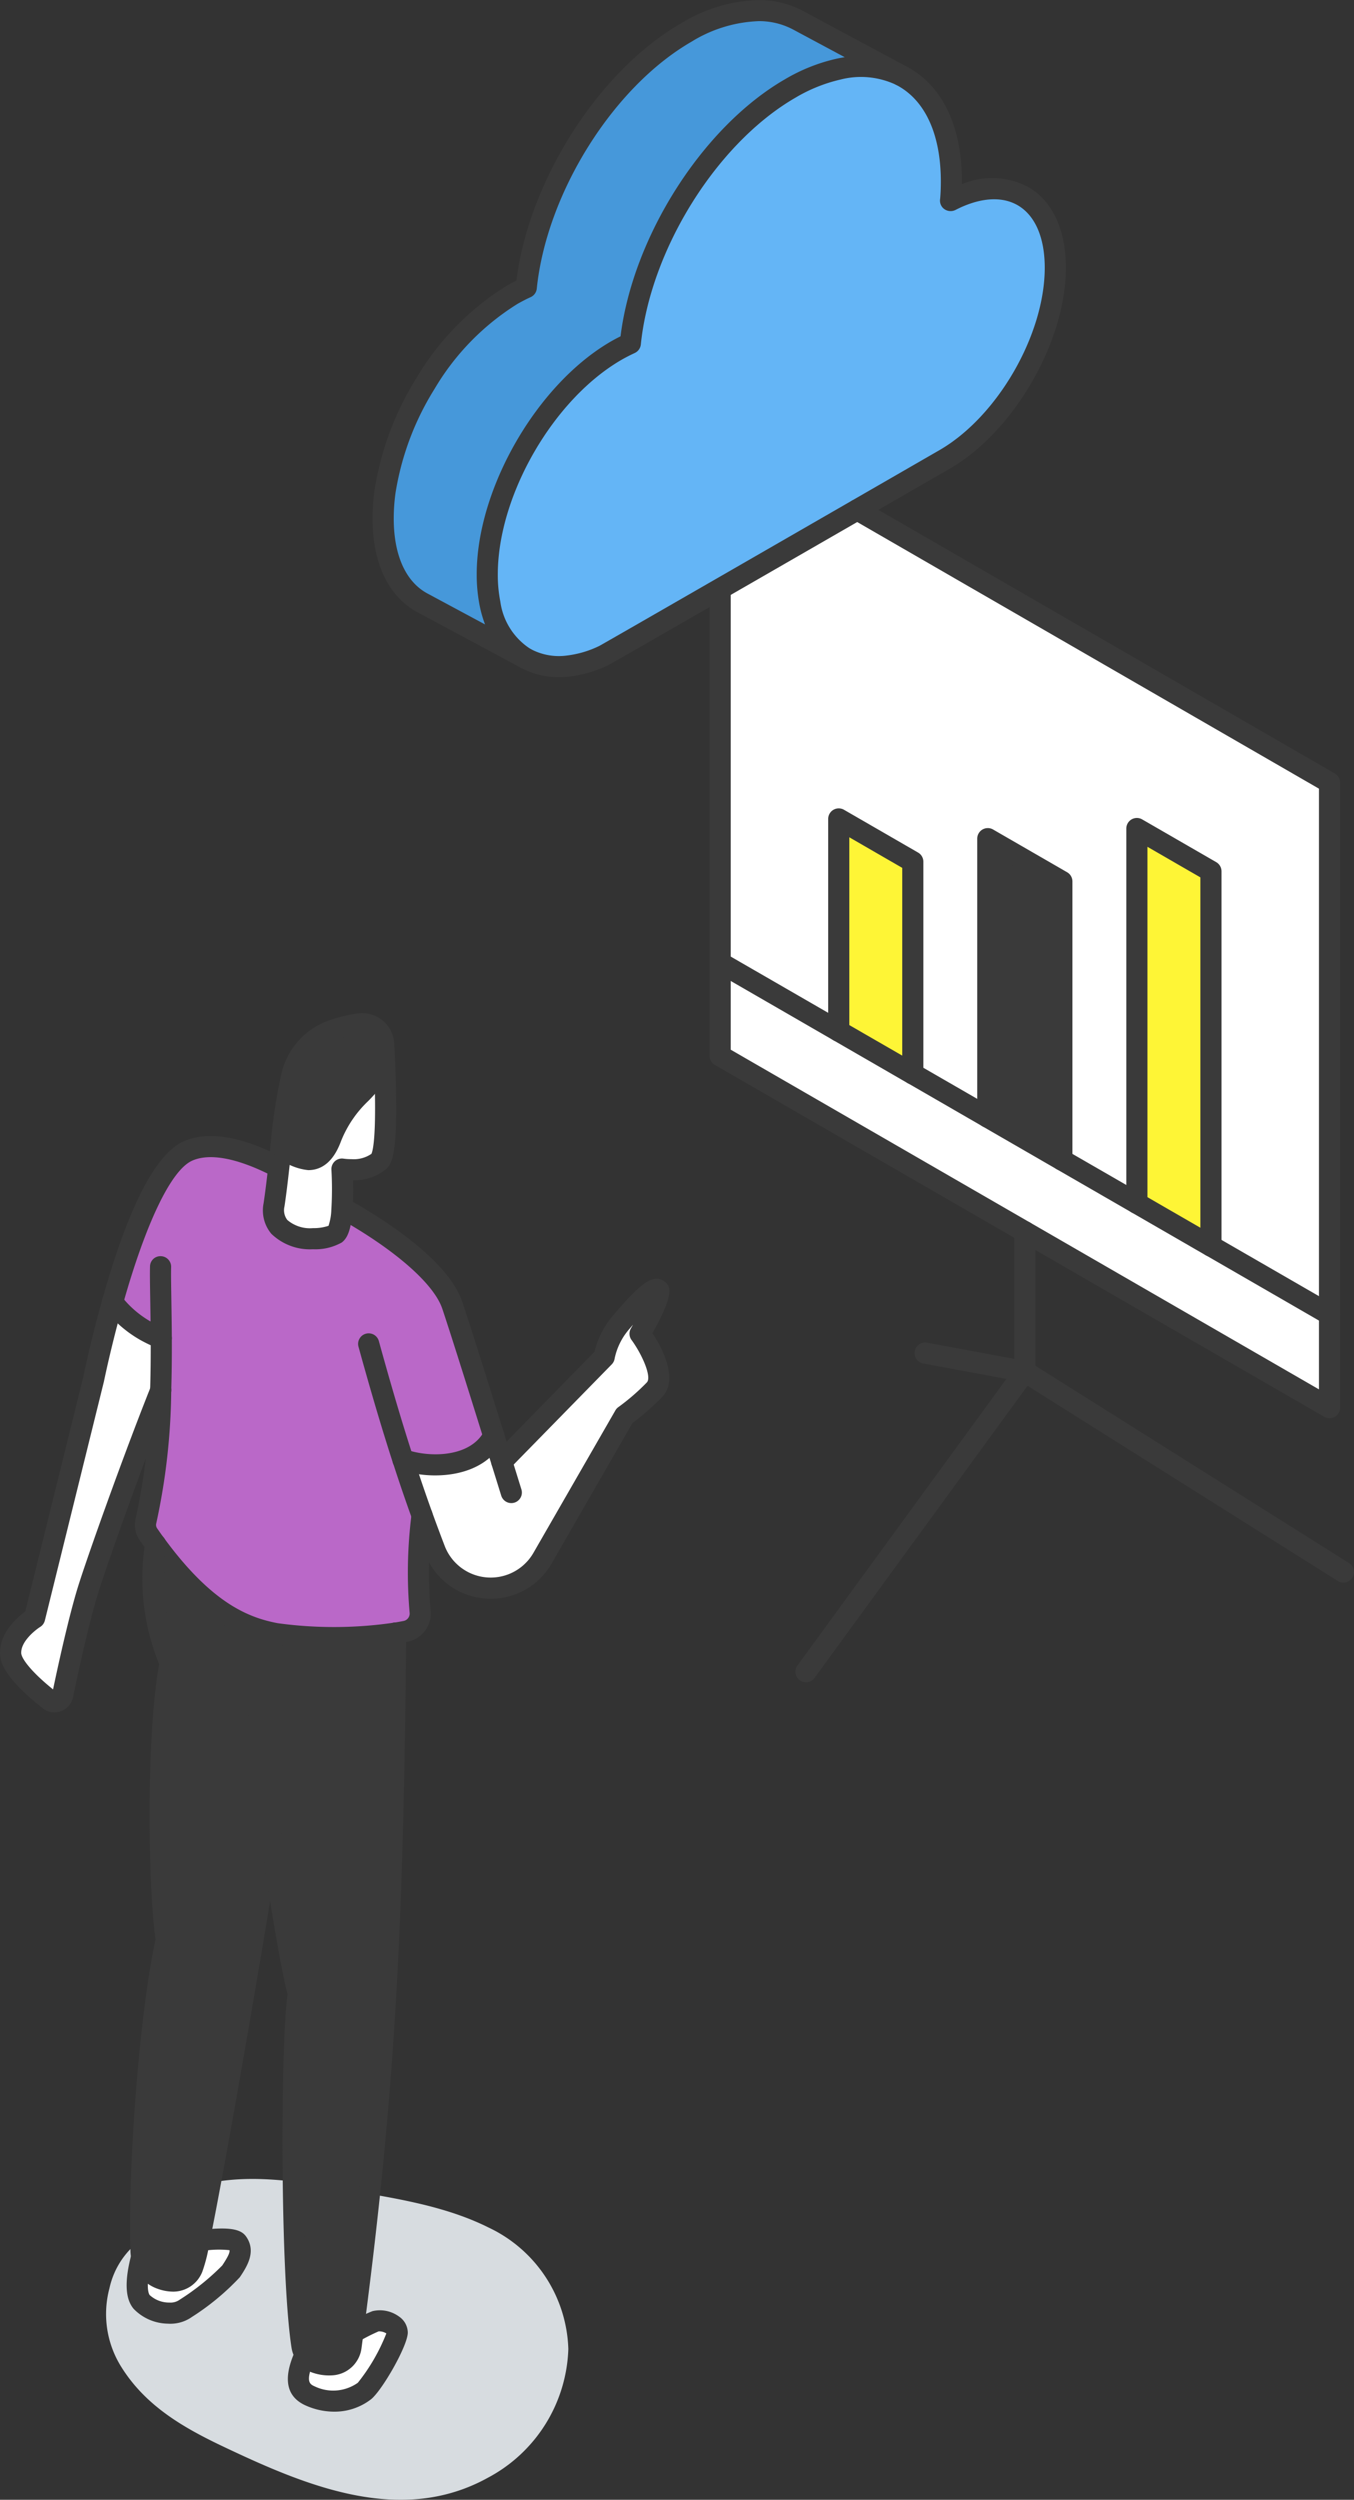 <svg xmlns="http://www.w3.org/2000/svg" width="117.163" height="216.264" viewBox="0 0 117.163 216.264">
  <rect x="0" y="0" width="117.163" height="216.264" fill="#333333" stroke="none"/>
  <g id="Grupo_186966" data-name="Grupo 186966" transform="translate(4507.923 7527.3)">
    <g id="Grupo_186956" data-name="Grupo 186956" transform="translate(-4865 -11828)">
      <g id="Grupo_186297" data-name="Grupo 186297" transform="translate(-2984.249 2973.183)">
        <g id="Grupo_186253" data-name="Grupo 186253" transform="translate(3350.501 1516.024)" style="mix-blend-mode: multiply;isolation: isolate">
          <path id="Trazado_245017" data-name="Trazado 245017" d="M3394.5,1744.118c-3.4-1.7-7.259-2.392-10.974-3.03-4.432-.76-9.181-1.771-13.63-.722a7.852,7.852,0,0,0-5.133,4.586,7.034,7.034,0,0,0-3.069,4.425,8.613,8.613,0,0,0,1,6.759c2.112,3.414,5.4,5.3,8.911,6.963,7.088,3.359,15.326,6.848,22.877,2.644a13.082,13.082,0,0,0,6.92-11.116A12.022,12.022,0,0,0,3394.5,1744.118Z" transform="translate(-3361.399 -1739.915)" fill="#d7dce0"/>
        </g>
        <g id="Grupo_186254" data-name="Grupo 186254" transform="translate(3403.641 1410.798)">
          <path id="Trazado_245018" data-name="Trazado 245018" d="M3530.383,1540.154v8.059l-52.731-30.443v-8.059Z" transform="translate(-3477.652 -1509.711)" fill="#fff"/>
        </g>
        <g id="Grupo_186255" data-name="Grupo 186255" transform="translate(3403.641 1371.625)">
          <path id="Trazado_245019" data-name="Trazado 245019" d="M3530.383,1447.607v46.021l-10.262-5.924v-32.422l-6.409-3.7V1484l-6.491-3.744v-24.1l-6.408-3.7v24.1l-6.491-3.748v-18.353l-6.409-3.7v18.357l-10.262-5.924v-32.326l11.862-6.847Z" transform="translate(-3477.652 -1424.011)" fill="#fff"/>
        </g>
        <g id="Grupo_186256" data-name="Grupo 186256" transform="translate(3439.701 1399.192)">
          <path id="Trazado_245020" data-name="Trazado 245020" d="M3562.951,1488.024v32.422l-6.408-3.7v-32.422Z" transform="translate(-3556.542 -1484.321)" fill="#fef536"/>
        </g>
        <g id="Grupo_186257" data-name="Grupo 186257" transform="translate(3426.802 1400.07)">
          <path id="Trazado_245021" data-name="Trazado 245021" d="M3534.731,1489.939v24.1l-6.409-3.7v-24.1Z" transform="translate(-3528.322 -1486.241)" fill="#3a3a3a"/>
        </g>
        <g id="Grupo_186258" data-name="Grupo 186258" transform="translate(3383.491 1333.267)">
          <path id="Trazado_245022" data-name="Trazado 245022" d="M3482.724,1357.5c0,6.1-4.283,13.521-9.567,16.575,0,0-29.153,16.81-29.515,16.981a9.744,9.744,0,0,1-3.113.91,6.052,6.052,0,0,1-3.547-.626l-.064-.032a6.677,6.677,0,0,1-3.108-4.74,12.9,12.9,0,0,1-.238-2.542c0-7.126,5-15.793,11.167-19.354.411-.238.818-.439,1.216-.626.864-8.434,6.729-17.95,13.832-22.051a14.5,14.5,0,0,1,4.155-1.668,7.982,7.982,0,0,1,5.385.516l.142.078c2.633,1.408,4.264,4.576,4.264,9.124,0,.507-.016,1.016-.059,1.527,0,.046-.009.082-.014.123.009,0,.014,0,.019-.009C3478.724,1349.094,3482.724,1351.6,3482.724,1357.5Z" transform="translate(-3433.572 -1340.096)" fill="#64b5f6"/>
        </g>
        <g id="Grupo_186259" data-name="Grupo 186259" transform="translate(3413.903 1398.365)">
          <path id="Trazado_245023" data-name="Trazado 245023" d="M3506.511,1486.214v18.353l-6.408-3.7v-18.357Z" transform="translate(-3500.102 -1482.511)" fill="#fef536"/>
        </g>
        <g id="Grupo_186260" data-name="Grupo 186260" transform="translate(3374.482 1328.431)">
          <path id="Trazado_245024" data-name="Trazado 245024" d="M3449.785,1330.359l8.84,4.745a7.981,7.981,0,0,0-5.385-.516,14.5,14.5,0,0,0-4.155,1.668c-7.1,4.1-12.968,13.617-13.832,22.051-.4.188-.8.389-1.216.626-6.171,3.561-11.167,12.227-11.167,19.354a12.907,12.907,0,0,0,.238,2.542,6.675,6.675,0,0,0,3.108,4.74l-8.941-4.8c-2.107-1.124-3.415-3.666-3.415-7.309a16.983,16.983,0,0,1,.164-2.336,24.9,24.9,0,0,1,3.506-9.357,22.492,22.492,0,0,1,7.5-7.666c.412-.233.814-.443,1.211-.622.869-8.433,6.729-17.95,13.827-22.051,3.767-2.176,7.181-2.427,9.686-1.079Z" transform="translate(-3413.862 -1329.516)" fill="#4698da"/>
        </g>
        <g id="Grupo_186261" data-name="Grupo 186261" transform="translate(3376.201 1439.073)">
          <path id="Trazado_245025" data-name="Trazado 245025" d="M3426.165,1586.466l8.863-9.055a6.466,6.466,0,0,1,1.412-2.935c1.193-1.413,2.788-3.172,3.241-2.875s-1.55,3.8-1.55,3.8,2.546,3.5,1.248,4.845a19.4,19.4,0,0,1-2.6,2.249l-7.085,12.314a5.18,5.18,0,0,1-9.325-.722c-.384-1.006-.754-1.993-1.106-2.976-.58-1.609-1.124-3.2-1.645-4.822,2.381.836,6.386.739,7.848-2.054Z" transform="translate(-3417.622 -1571.568)" fill="#fff"/>
        </g>
        <g id="Grupo_186262" data-name="Grupo 186262" transform="translate(3351.065 1426.714)">
          <path id="Trazado_245026" data-name="Trazado 245026" d="M3366.8,1565.612c.05-1.591.06-3.118.05-4.512a10.207,10.207,0,0,1-1.44-.686,9.526,9.526,0,0,1-2.774-2.441c1.476-5.243,3.817-11.839,6.5-13.05,2.148-.974,5.143.009,7.707,1.316l.188.018c-.133,1.175-.265,2.313-.416,3.314-.521,3.442,4.438,3.18,5.311,2.528a3.373,3.373,0,0,0,.558-2.016h.471c2.235,1.275,7.963,4.8,9.092,8.2.818,2.445,2.39,7.472,3.579,11.275-1.463,2.793-5.467,2.891-7.848,2.054.521,1.623,1.065,3.213,1.646,4.822a39.325,39.325,0,0,0-.169,8.3,1.572,1.572,0,0,1-1.257,1.732c-.27.054-.558.105-.859.151a36.664,36.664,0,0,1-10.381.041c-3.241-.617-6.483-2.379-10.39-7.711-.2-.274-.406-.563-.613-.859a1.438,1.438,0,0,1-.224-1.166A55.993,55.993,0,0,0,3366.8,1565.612Z" transform="translate(-3362.632 -1544.53)" fill="#ba68c8"/>
        </g>
        <g id="Grupo_186263" data-name="Grupo 186263" transform="translate(3353.495 1461.125)">
          <path id="Trazado_245027" data-name="Trazado 245027" d="M3379.2,1644.654c-1.751,10.98-4.882,29.035-6.2,35.412a18.372,18.372,0,0,1-.544,2.272,1.918,1.918,0,0,1-2.7,1.028,2.624,2.624,0,0,1-1.721-1.924,2.527,2.527,0,0,1-.062-.475c-.226-6.547.686-20.163,2.185-26.96-.658-4.045-.877-17.6.329-23.948a18.55,18.55,0,0,1-1.252-10.248c3.9,5.334,7.149,7.094,10.39,7.711a36.6,36.6,0,0,0,10.381-.041c-.233,24.446-.811,38.67-3.7,60.52l-.165,1.244a1.774,1.774,0,0,1-1.6,1.54,3.484,3.484,0,0,1-1.559-.224,1.685,1.685,0,0,1-.818-.681,1.868,1.868,0,0,1-.265-.7c-1.012-6.461-.937-26.658-.315-30.5C3381.059,1656.832,3379.917,1650.135,3379.2,1644.654Z" transform="translate(-3367.947 -1619.811)" fill="#3a3a3a"/>
        </g>
        <g id="Grupo_186264" data-name="Grupo 186264" transform="translate(3367.139 1528.289)">
          <path id="Trazado_245028" data-name="Trazado 245028" d="M3406.347,1767.764a14.723,14.723,0,0,1-2.838,5.065,4.576,4.576,0,0,1-4.671.434c-1.582-.681-1.038-2.244-.458-3.611a1.685,1.685,0,0,0,.818.681,3.482,3.482,0,0,0,1.559.224,1.774,1.774,0,0,0,1.6-1.54l.165-1.243a19.179,19.179,0,0,1,1.957-.983C3405.057,1766.608,3406.347,1767.028,3406.347,1767.764Z" transform="translate(-3397.798 -1766.748)" fill="#fff"/>
        </g>
        <g id="Grupo_186265" data-name="Grupo 186265" transform="translate(3365 1419.542)">
          <path id="Trazado_245029" data-name="Trazado 245029" d="M3402.723,1528.841c.146,3.314.21,7.78-.467,8.429-1.088,1.042-3.222.695-3.222.695a30.9,30.9,0,0,1-.009,3.6,3.375,3.375,0,0,1-.558,2.016c-.874.652-5.833.914-5.312-2.528.151-1,.283-2.139.416-3.314l.192-1.764a4.3,4.3,0,0,0,2.35,1.156c1.074,0,1.618-.951,1.988-1.938C3399.231,1532.214,3401.078,1531.487,3402.723,1528.841Z" transform="translate(-3393.118 -1528.841)" fill="#fff"/>
        </g>
        <g id="Grupo_186266" data-name="Grupo 186266" transform="translate(3365.646 1416.085)">
          <path id="Trazado_245030" data-name="Trazado 245030" d="M3403.409,1523.043c.028.5.06,1.079.083,1.691-1.646,2.647-3.492,3.373-4.621,6.354-.371.987-.914,1.938-1.989,1.938a4.3,4.3,0,0,1-2.349-1.156,45.825,45.825,0,0,1,.873-5.846,5.451,5.451,0,0,1,3.611-4.182,11.934,11.934,0,0,1,2.262-.544A1.866,1.866,0,0,1,3403.409,1523.043Z" transform="translate(-3394.532 -1521.277)" fill="#3a3a3a"/>
        </g>
        <g id="Grupo_186267" data-name="Grupo 186267" transform="translate(3353.204 1521.228)">
          <path id="Trazado_245031" data-name="Trazado 245031" d="M3375.987,1751.611c.508.736.114,1.467-.562,2.482a23.074,23.074,0,0,1-3.917,3.2,2.281,2.281,0,0,1-1.472.411,3.413,3.413,0,0,1-2.335-.96c-.69-.8-.313-2.747,0-3.917a2.612,2.612,0,0,0,1.721,1.924,1.918,1.918,0,0,0,2.7-1.028,18.505,18.505,0,0,0,.544-2.272C3373.939,1751.286,3375.676,1751.158,3375.987,1751.611Z" transform="translate(-3367.311 -1751.299)" fill="#fff"/>
        </g>
        <g id="Grupo_186268" data-name="Grupo 186268" transform="translate(3342.24 1440.157)">
          <path id="Trazado_245032" data-name="Trazado 245032" d="M3356.365,1577.068c.009,1.394,0,2.921-.05,4.512-2.437,6.1-5.521,14.8-6.29,17.274-.813,2.633-1.773,7.058-2.2,9.105a.72.72,0,0,1-1.147.421c-1.234-.974-3.3-2.774-3.351-4-.086-1.76,2.071-3.1,2.071-3.1s5.714-23.65,6.751-27.339a9.526,9.526,0,0,0,2.774,2.441A10.171,10.171,0,0,0,3356.365,1577.068Z" transform="translate(-3343.326 -1573.941)" fill="#fff"/>
        </g>
        <g id="Grupo_186269" data-name="Grupo 186269" transform="translate(3370.464 1431.353)">
          <path id="Trazado_245033" data-name="Trazado 245033" d="M3418.656,1575.98a.915.915,0,0,1-.872-.642c-1.019-3.262-2.725-8.722-3.573-11.257-.705-2.119-3.949-4.994-8.677-7.692a.914.914,0,0,1,.906-1.588c3.048,1.739,8.335,5.181,9.506,8.7.854,2.552,2.564,8.023,3.584,11.291a.915.915,0,0,1-.6,1.146A.933.933,0,0,1,3418.656,1575.98Z" transform="translate(-3405.072 -1554.68)" fill="#3a3a3a"/>
        </g>
        <g id="Grupo_186270" data-name="Grupo 186270" transform="translate(3383.135 1450.824)">
          <path id="Trazado_245034" data-name="Trazado 245034" d="M3435.228,1604.008a.916.916,0,0,1-.873-.644l-1.522-4.9a.914.914,0,1,1,1.746-.542l1.522,4.9a.914.914,0,0,1-.6,1.144A.9.9,0,0,1,3435.228,1604.008Z" transform="translate(-3432.792 -1597.277)" fill="#3a3a3a"/>
        </g>
        <g id="Grupo_186271" data-name="Grupo 186271" transform="translate(3341.326 1425.799)">
          <path id="Trazado_245035" data-name="Trazado 245035" d="M3346.033,1592.394a1.623,1.623,0,0,1-1-.348c-3.619-2.855-3.681-4.227-3.7-4.678-.09-1.826,1.467-3.178,2.18-3.7l5.017-20.291h0s.623-3.064,1.658-6.739c2.24-7.961,4.595-12.548,7-13.635,2.066-.936,4.925-.487,8.5,1.335a.914.914,0,0,1-.83,1.629c-3.01-1.535-5.4-1.984-6.914-1.3-1.81.818-3.994,5.361-5.992,12.465-1.018,3.614-1.628,6.614-1.635,6.644l-5.109,20.666a.914.914,0,0,1-.406.557c-.47.3-1.688,1.286-1.639,2.278.015.358.62,1.4,2.754,3.128.362-1.727,1.327-6.2,2.156-8.879.744-2.4,3.848-11.166,6.314-17.343a.587.587,0,0,1,.024-.056.914.914,0,0,1,1.743.386.929.929,0,0,1-.078.369c-2.449,6.136-5.522,14.813-6.257,17.185-.86,2.781-1.884,7.608-2.177,9.021a1.639,1.639,0,0,1-1.6,1.3Z" transform="translate(-3341.326 -1542.53)" fill="#3a3a3a"/>
        </g>
        <g id="Grupo_186272" data-name="Grupo 186272" transform="translate(3372.315 1442.867)">
          <path id="Trazado_245036" data-name="Trazado 245036" d="M3413,1591.709a.914.914,0,0,1-.869-.633c-.945-2.918-1.892-6.11-2.979-10.049a.914.914,0,0,1,1.763-.486c1.079,3.912,2.018,7.081,2.955,9.972a.916.916,0,0,1-.87,1.2Z" transform="translate(-3409.121 -1579.869)" fill="#3a3a3a"/>
        </g>
        <g id="Grupo_186273" data-name="Grupo 186273" transform="translate(3375.287 1438.145)">
          <path id="Trazado_245037" data-name="Trazado 245037" d="M3424.135,1597.219c-.163,0-.327-.006-.492-.019a6.037,6.037,0,0,1-5.209-3.889c-.422-1.106-.786-2.085-1.113-2.993-.612-1.7-1.153-3.287-1.656-4.852a.914.914,0,1,1,1.741-.56c.5,1.545,1.031,3.113,1.635,4.793.323.9.683,1.865,1.1,2.958a4.265,4.265,0,0,0,7.678.593l7.085-12.313a.917.917,0,0,1,.271-.3,18.685,18.685,0,0,0,2.459-2.133c.431-.448-.36-2.343-1.329-3.673a.914.914,0,0,1-.054-.991c.061-.107.123-.218.185-.329q-.182.211-.385.45a5.629,5.629,0,0,0-1.205,2.475.915.915,0,0,1-.251.509l-8.864,9.055a.914.914,0,0,1-1.307-1.279l8.675-8.863a7.587,7.587,0,0,1,1.556-3.077c2.485-2.943,3.524-3.653,4.441-3.05.633.426.954,1.037-.975,4.515.8,1.222,2.308,3.991.83,5.527a20.671,20.671,0,0,1-2.561,2.243l-6.987,12.142A6.041,6.041,0,0,1,3424.135,1597.219Z" transform="translate(-3415.621 -1569.537)" fill="#3a3a3a"/>
        </g>
        <g id="Grupo_186274" data-name="Grupo 186274" transform="translate(3375.284 1450.824)">
          <path id="Trazado_245038" data-name="Trazado 245038" d="M3419.329,1601.611a9.567,9.567,0,0,1-3.074-.495.914.914,0,0,1,.274-1.785h0a.912.912,0,0,1,.3.052c2.005.7,5.535.678,6.736-1.616a.914.914,0,1,1,1.619.848C3424.039,1600.817,3421.612,1601.611,3419.329,1601.611Z" transform="translate(-3415.617 -1597.276)" fill="#3a3a3a"/>
        </g>
        <g id="Grupo_186275" data-name="Grupo 186275" transform="translate(3352.999 1436.189)">
          <path id="Trazado_245039" data-name="Trazado 245039" d="M3383.7,1599.173a27.11,27.11,0,0,1-4.825-.368c-4.111-.783-7.387-3.2-10.957-8.069-.205-.28-.414-.574-.625-.877a2.349,2.349,0,0,1-.362-1.909,54.162,54.162,0,0,0,1.249-11.111c.042-1.371.058-2.837.05-4.48-.006-1.265-.025-2.419-.041-3.4-.021-1.228-.036-2.2-.018-2.809a.9.9,0,0,1,.941-.886.914.914,0,0,1,.886.941c-.017.569,0,1.52.018,2.723.016.99.035,2.151.042,3.424.008,1.665-.009,3.151-.051,4.544a55.949,55.949,0,0,1-1.3,11.5.522.522,0,0,0,.086.423c.2.29.4.573.6.843,4.113,5.614,7.274,6.867,9.823,7.353a35.735,35.735,0,0,0,10.072-.047c.287-.043.56-.092.817-.143a.655.655,0,0,0,.529-.724,40.036,40.036,0,0,1,.168-8.508.914.914,0,1,1,1.818.2,38.213,38.213,0,0,0-.171,8.085,2.5,2.5,0,0,1-1.984,2.741c-.284.057-.586.11-.9.158A41.27,41.27,0,0,1,3383.7,1599.173Z" transform="translate(-3366.863 -1565.26)" fill="#3a3a3a"/>
        </g>
        <g id="Grupo_186276" data-name="Grupo 186276" transform="translate(3350.151 1439.243)">
          <path id="Trazado_245040" data-name="Trazado 245040" d="M3365.766,1576.9a.933.933,0,0,1-.332-.061,11.053,11.053,0,0,1-1.569-.746,10.405,10.405,0,0,1-3.037-2.669.914.914,0,1,1,1.439-1.128,8.624,8.624,0,0,0,2.511,2.212,9.2,9.2,0,0,0,1.29.616.914.914,0,0,1-.3,1.776Z" transform="translate(-3360.633 -1571.941)" fill="#3a3a3a"/>
        </g>
        <g id="Grupo_186277" data-name="Grupo 186277" transform="translate(3352.58 1460.211)">
          <path id="Trazado_245041" data-name="Trazado 245041" d="M3369.67,1683.376a4.032,4.032,0,0,1-1.284-.229,3.515,3.515,0,0,1-2.321-2.588,3.473,3.473,0,0,1-.084-.648c-.23-6.675.685-20.136,2.17-27.019-.621-4.146-.855-17.28.308-23.809a19.616,19.616,0,0,1-1.207-10.491.914.914,0,1,1,1.809.266,17.715,17.715,0,0,0,1.183,9.741.916.916,0,0,1,.064.544c-1.207,6.347-.958,19.74-.325,23.63a.9.9,0,0,1-.009.344c-1.479,6.7-2.393,20.106-2.164,26.731a1.663,1.663,0,0,0,.039.305,1.7,1.7,0,0,0,1.118,1.259c.964.326,1.288.069,1.582-.551.019-.049.131-.4.475-2.066,1.349-6.542,4.489-24.7,6.191-35.371a.914.914,0,0,1,1.805.287c-1.7,10.69-4.853,28.887-6.205,35.452a13.382,13.382,0,0,1-.613,2.477A2.71,2.71,0,0,1,3369.67,1683.376Z" transform="translate(-3365.945 -1617.812)" fill="#3a3a3a"/>
        </g>
        <g id="Grupo_186278" data-name="Grupo 186278" transform="translate(3359.284 1467.881)">
          <path id="Trazado_245042" data-name="Trazado 245042" d="M3391.127,1699.736a4.394,4.394,0,0,1-1.587-.3,2.583,2.583,0,0,1-1.263-1.047,2.777,2.777,0,0,1-.395-1.044c-.992-6.327-.963-26.149-.345-30.588-.565-2.12-1.667-8.614-2.365-13.962a65.715,65.715,0,0,1-.63-6.814c-1.163-1.118-3.653-4.244-3.927-7.648a.914.914,0,0,1,1.822-.146c.252,3.129,3.007,6.232,3.578,6.661a.913.913,0,0,1,.364.783,50.98,50.98,0,0,0,.606,6.928c.711,5.455,1.837,12.075,2.363,13.888a.925.925,0,0,1,.024.4c-.634,3.917-.674,23.9.316,30.215a.936.936,0,0,0,.136.355.77.77,0,0,0,.373.314,2.562,2.562,0,0,0,1.153.166.864.864,0,0,0,.771-.75l.165-1.242c2.871-21.732,3.459-36.2,3.69-60.409a.914.914,0,0,1,.914-.905h.006a.915.915,0,0,1,.909.923c-.232,24.286-.822,38.8-3.706,60.631l-.165,1.244a2.7,2.7,0,0,1-2.429,2.331C3391.378,1699.731,3391.252,1699.736,3391.127,1699.736Z" transform="translate(-3380.612 -1634.592)" fill="#3a3a3a"/>
        </g>
        <g id="Grupo_186279" data-name="Grupo 186279" transform="translate(3352.287 1520.312)">
          <path id="Trazado_245043" data-name="Trazado 245043" d="M3369.1,1757.536c-.073,0-.146,0-.218-.007a4.2,4.2,0,0,1-2.967-1.278c-.746-.869-.809-2.422-.191-4.747a.914.914,0,0,1,1.767.469c-.53,2-.355,2.892-.188,3.087a2.505,2.505,0,0,0,1.711.644,1.353,1.353,0,0,0,.878-.248,20.815,20.815,0,0,0,3.683-2.961c.558-.837.664-1.147.627-1.325a8.9,8.9,0,0,0-2.517.1.914.914,0,1,1-.233-1.813c2.912-.376,3.785-.052,4.2.549.906,1.314.027,2.633-.555,3.506a21.415,21.415,0,0,1-4.155,3.442A3.212,3.212,0,0,1,3369.1,1757.536Z" transform="translate(-3365.306 -1749.296)" fill="#3a3a3a"/>
        </g>
        <g id="Grupo_186280" data-name="Grupo 186280" transform="translate(3366.226 1527.375)">
          <path id="Trazado_245044" data-name="Trazado 245044" d="M3399.8,1773.531a6.067,6.067,0,0,1-2.4-.513c-2.519-1.084-1.411-3.694-.937-4.808a.914.914,0,0,1,1.683.715c-.809,1.907-.535,2.194-.023,2.414a3.692,3.692,0,0,0,3.74-.308,16.44,16.44,0,0,0,2.468-4.269,1.187,1.187,0,0,0-.665-.18,17.011,17.011,0,0,0-1.782.91.914.914,0,0,1-.875-1.605,14.527,14.527,0,0,1,2.119-1.051,2.8,2.8,0,0,1,2.3.466,1.709,1.709,0,0,1,.759,1.38c0,1.151-2.232,5.024-3.184,5.78A5.162,5.162,0,0,1,3399.8,1773.531Z" transform="translate(-3395.8 -1764.748)" fill="#3a3a3a"/>
        </g>
        <g id="Grupo_186281" data-name="Grupo 186281" transform="translate(3364.087 1415.17)">
          <path id="Trazado_245045" data-name="Trazado 245045" d="M3395.441,1539.7a4.8,4.8,0,0,1-3.608-1.343,3.153,3.153,0,0,1-.665-2.635c.159-1.057.3-2.25.411-3.278q.073-.659.144-1.323l.048-.439a46.471,46.471,0,0,1,.9-5.983,6.391,6.391,0,0,1,4.174-4.8,12.487,12.487,0,0,1,2.443-.592,2.771,2.771,0,0,1,3.183,2.6c.028.506.058,1.087.083,1.7.3,7.469-.2,8.6-.747,9.126a4.307,4.307,0,0,1-2.9,1,26.716,26.716,0,0,1-.052,2.707c-.119,1.482-.394,2.281-.922,2.675A4.667,4.667,0,0,1,3395.441,1539.7Zm4.258-18.6a.967.967,0,0,0-.139.01,10.812,10.812,0,0,0-2.076.5,4.532,4.532,0,0,0-3.048,3.562,45.627,45.627,0,0,0-.847,5.708l-.047.438q-.071.667-.145,1.329c-.116,1.045-.257,2.261-.421,3.349a1.388,1.388,0,0,0,.244,1.17,3.009,3.009,0,0,0,2.221.707,4.028,4.028,0,0,0,1.344-.2,4.775,4.775,0,0,0,.244-1.379,29.519,29.519,0,0,0,.008-3.473.914.914,0,0,1,1.06-.958,4.909,4.909,0,0,0,.673.043,2.714,2.714,0,0,0,1.728-.458c.136-.288.478-1.636.228-7.77-.025-.607-.054-1.179-.082-1.678A.95.95,0,0,0,3399.7,1521.105Z" transform="translate(-3391.12 -1519.277)" fill="#3a3a3a"/>
        </g>
        <g id="Grupo_186282" data-name="Grupo 186282" transform="translate(3364.732 1418.629)">
          <path id="Trazado_245046" data-name="Trazado 245046" d="M3395.8,1536.962a4.977,4.977,0,0,1-2.917-1.353.914.914,0,0,1,1.133-1.435,3.9,3.9,0,0,0,1.784.96c.31,0,.687-.16,1.132-1.345a11.518,11.518,0,0,1,2.727-4.06,15.288,15.288,0,0,0,1.975-2.455.914.914,0,0,1,1.552.966,17.051,17.051,0,0,1-2.19,2.737,9.728,9.728,0,0,0-2.352,3.457C3398.405,1535.057,3397.69,1536.962,3395.8,1536.962Z" transform="translate(-3392.532 -1526.842)" fill="#3a3a3a"/>
        </g>
        <g id="Grupo_186283" data-name="Grupo 186283" transform="translate(3385.924 1333.105)">
          <path id="Trazado_245047" data-name="Trazado 245047" d="M3442.642,1392.732a6.652,6.652,0,0,1-3.207-.777l-.036-.017a.914.914,0,0,1,.813-1.637l.064.032a5.151,5.151,0,0,0,3.046.536,8.824,8.824,0,0,0,2.817-.827c.566-.3,19.513-11.218,29.449-16.946,5.023-2.9,9.11-9.983,9.11-15.782,0-2.565-.806-4.469-2.271-5.362-1.4-.853-3.332-.725-5.443.36h0a.942.942,0,0,1-1.117-.193.912.912,0,0,1-.229-.709s.006-.052.007-.056l.006-.049c.037-.439.056-.913.056-1.447,0-4.059-1.344-7.014-3.782-8.317l-.149-.082a.914.914,0,0,1,.878-1.6l.142.078c3.054,1.633,4.74,5.16,4.74,9.926,0,.075,0,.15,0,.223a6.666,6.666,0,0,1,5.846.31c2.029,1.238,3.146,3.7,3.146,6.923,0,6.382-4.5,14.172-10.023,17.366-6.848,3.948-29.215,16.843-29.582,17.016a10.653,10.653,0,0,1-3.406.992A8.408,8.408,0,0,1,3442.642,1392.732Z" transform="translate(-3438.893 -1339.741)" fill="#3a3a3a"/>
        </g>
        <g id="Grupo_186284" data-name="Grupo 186284" transform="translate(3373.568 1327.517)">
          <path id="Trazado_245048" data-name="Trazado 245048" d="M3425.131,1385.4a.907.907,0,0,1-.432-.109l-8.941-4.8c-2.512-1.341-3.9-4.223-3.9-8.115a18.026,18.026,0,0,1,.173-2.462,25.966,25.966,0,0,1,3.633-9.71,23.406,23.406,0,0,1,7.823-7.978c.291-.166.562-.311.818-.438,1.086-8.654,7.126-18.137,14.22-22.234a13.494,13.494,0,0,1,6.691-2.031,8.107,8.107,0,0,1,3.885.938l8.793,4.719a.914.914,0,0,1-.338,1.759.988.988,0,0,1-.433-.1,7.119,7.119,0,0,0-4.776-.44,13.636,13.636,0,0,0-3.894,1.568c-6.782,3.914-12.534,13.094-13.381,21.351a.914.914,0,0,1-.519.734c-.316.149-.732.351-1.148.591-5.905,3.408-10.71,11.734-10.71,18.562a11.959,11.959,0,0,0,.22,2.361,5.782,5.782,0,0,0,2.655,4.122.914.914,0,0,1-.444,1.714Zm20.089-56.052a11.875,11.875,0,0,0-5.777,1.785c-6.774,3.913-12.524,13.092-13.375,21.353a.912.912,0,0,1-.535.74c-.341.153-.712.343-1.134.582a21.564,21.564,0,0,0-7.174,7.35,24.11,24.11,0,0,0-3.379,9,16.234,16.234,0,0,0-.156,2.21c0,3.184,1.041,5.494,2.93,6.5l4.971,2.671a10.368,10.368,0,0,1-.464-1.618,13.837,13.837,0,0,1-.257-2.724c0-7.41,5.215-16.447,11.624-20.145.287-.166.567-.312.822-.438,1.08-8.654,7.124-18.138,14.227-22.238a15.446,15.446,0,0,1,4.419-1.77q.38-.083.756-.139l-4.478-2.4A6.3,6.3,0,0,0,3445.22,1329.345Z" transform="translate(-3411.862 -1327.517)" fill="#3a3a3a"/>
        </g>
        <g id="Grupo_186285" data-name="Grupo 186285" transform="translate(3402.726 1370.71)">
          <path id="Trazado_245049" data-name="Trazado 245049" d="M3529.3,1501.514a.907.907,0,0,1-.457-.122l-52.731-30.443a.913.913,0,0,1-.457-.792v-40.385a.914.914,0,0,1,1.828,0v39.858l50.9,29.387v-51.969l-40.412-23.331a.914.914,0,1,1,.914-1.584l40.869,23.6a.915.915,0,0,1,.457.792V1500.6a.914.914,0,0,1-.914.914Z" transform="translate(-3475.652 -1422.01)" fill="#3a3a3a"/>
        </g>
        <g id="Grupo_186286" data-name="Grupo 186286" transform="translate(3445.196 1434.402)">
          <path id="Trazado_245050" data-name="Trazado 245050" d="M3579.738,1569.1a.909.909,0,0,1-.456-.123l-10.262-5.924a.914.914,0,1,1,.914-1.584l10.262,5.924a.914.914,0,0,1-.458,1.706Z" transform="translate(-3568.562 -1561.35)" fill="#3a3a3a"/>
        </g>
        <g id="Grupo_186287" data-name="Grupo 186287" transform="translate(3432.296 1426.956)">
          <path id="Trazado_245051" data-name="Trazado 245051" d="M3547.746,1550.633a.907.907,0,0,1-.456-.122l-6.49-3.743a.914.914,0,0,1,.913-1.584l6.49,3.744a.914.914,0,0,1-.458,1.706Z" transform="translate(-3540.343 -1545.06)" fill="#3a3a3a"/>
        </g>
        <g id="Grupo_186288" data-name="Grupo 186288" transform="translate(3419.396 1419.506)">
          <path id="Trazado_245052" data-name="Trazado 245052" d="M3519.526,1534.338a.908.908,0,0,1-.456-.123l-6.491-3.748a.914.914,0,0,1,.914-1.584l6.491,3.748a.914.914,0,0,1-.458,1.706Z" transform="translate(-3512.121 -1528.761)" fill="#3a3a3a"/>
        </g>
        <g id="Grupo_186289" data-name="Grupo 186289" transform="translate(3402.726 1409.883)">
          <path id="Trazado_245053" data-name="Trazado 245053" d="M3486.827,1515.464a.91.91,0,0,1-.456-.122l-10.262-5.925a.914.914,0,0,1,.914-1.583l10.262,5.924a.914.914,0,0,1-.458,1.706Z" transform="translate(-3475.652 -1507.71)" fill="#3a3a3a"/>
        </g>
        <g id="Grupo_186290" data-name="Grupo 186290" transform="translate(3412.989 1397.451)">
          <path id="Trazado_245054" data-name="Trazado 245054" d="M3505.426,1504.4a.914.914,0,0,1-.458-.123l-6.408-3.7a.913.913,0,0,1-.457-.792v-18.357a.914.914,0,0,1,1.372-.792l6.408,3.7a.914.914,0,0,1,.457.791v18.353a.915.915,0,0,1-.914.914Zm-5.494-5.14,4.58,2.643v-16.242l-4.58-2.646Z" transform="translate(-3498.103 -1480.512)" fill="#3a3a3a"/>
        </g>
        <g id="Grupo_186291" data-name="Grupo 186291" transform="translate(3425.887 1399.155)">
          <path id="Trazado_245055" data-name="Trazado 245055" d="M3533.645,1513.871a.912.912,0,0,1-.458-.123l-6.409-3.7a.914.914,0,0,1-.457-.791v-24.1a.915.915,0,0,1,1.371-.792l6.409,3.7a.914.914,0,0,1,.458.792v24.1a.915.915,0,0,1-.914.914Zm-5.495-5.145,4.581,2.646v-21.991l-4.581-2.643Z" transform="translate(-3526.322 -1484.241)" fill="#3a3a3a"/>
        </g>
        <g id="Grupo_186292" data-name="Grupo 186292" transform="translate(3438.787 1398.278)">
          <path id="Trazado_245056" data-name="Trazado 245056" d="M3561.865,1520.275a.913.913,0,0,1-.457-.123l-6.409-3.7a.914.914,0,0,1-.457-.791v-32.422a.914.914,0,0,1,1.372-.791l6.409,3.7a.915.915,0,0,1,.457.792v32.422a.914.914,0,0,1-.914.914Zm-5.495-5.145,4.581,2.646v-30.31l-4.581-2.646Z" transform="translate(-3554.542 -1482.321)" fill="#3a3a3a"/>
        </g>
        <g id="Grupo_186293" data-name="Grupo 186293" transform="translate(3429.092 1445.263)">
          <path id="Trazado_245057" data-name="Trazado 245057" d="M3561.813,1604.282a.911.911,0,0,1-.486-.14l-27.568-17.342a.915.915,0,0,1,.974-1.548l27.568,17.342a.914.914,0,0,1-.488,1.688Z" transform="translate(-3533.332 -1585.111)" fill="#3a3a3a"/>
        </g>
        <g id="Grupo_186294" data-name="Grupo 186294" transform="translate(3420.461 1443.667)">
          <path id="Trazado_245058" data-name="Trazado 245058" d="M3524,1585.044a.918.918,0,0,1-.167-.015l-8.63-1.6a.914.914,0,1,1,.332-1.8l8.63,1.6a.914.914,0,0,1-.165,1.813Z" transform="translate(-3514.451 -1581.62)" fill="#3a3a3a"/>
        </g>
        <g id="Grupo_186295" data-name="Grupo 186295" transform="translate(3410.154 1445.263)">
          <path id="Trazado_245059" data-name="Trazado 245059" d="M3492.815,1612.908a.915.915,0,0,1-.738-1.453l18.938-25.968a.914.914,0,1,1,1.477,1.077l-18.937,25.968A.915.915,0,0,1,3492.815,1612.908Z" transform="translate(-3491.902 -1585.112)" fill="#3a3a3a"/>
        </g>
        <g id="Grupo_186296" data-name="Grupo 186296" transform="translate(3429.092 1433.164)">
          <path id="Trazado_245060" data-name="Trazado 245060" d="M3534.246,1572.638a.914.914,0,0,1-.914-.914v-12.168a.914.914,0,1,1,1.828,0v12.168A.914.914,0,0,1,3534.246,1572.638Z" transform="translate(-3533.332 -1558.642)" fill="#3a3a3a"/>
        </g>
      </g>
    </g>
  </g>
</svg>
